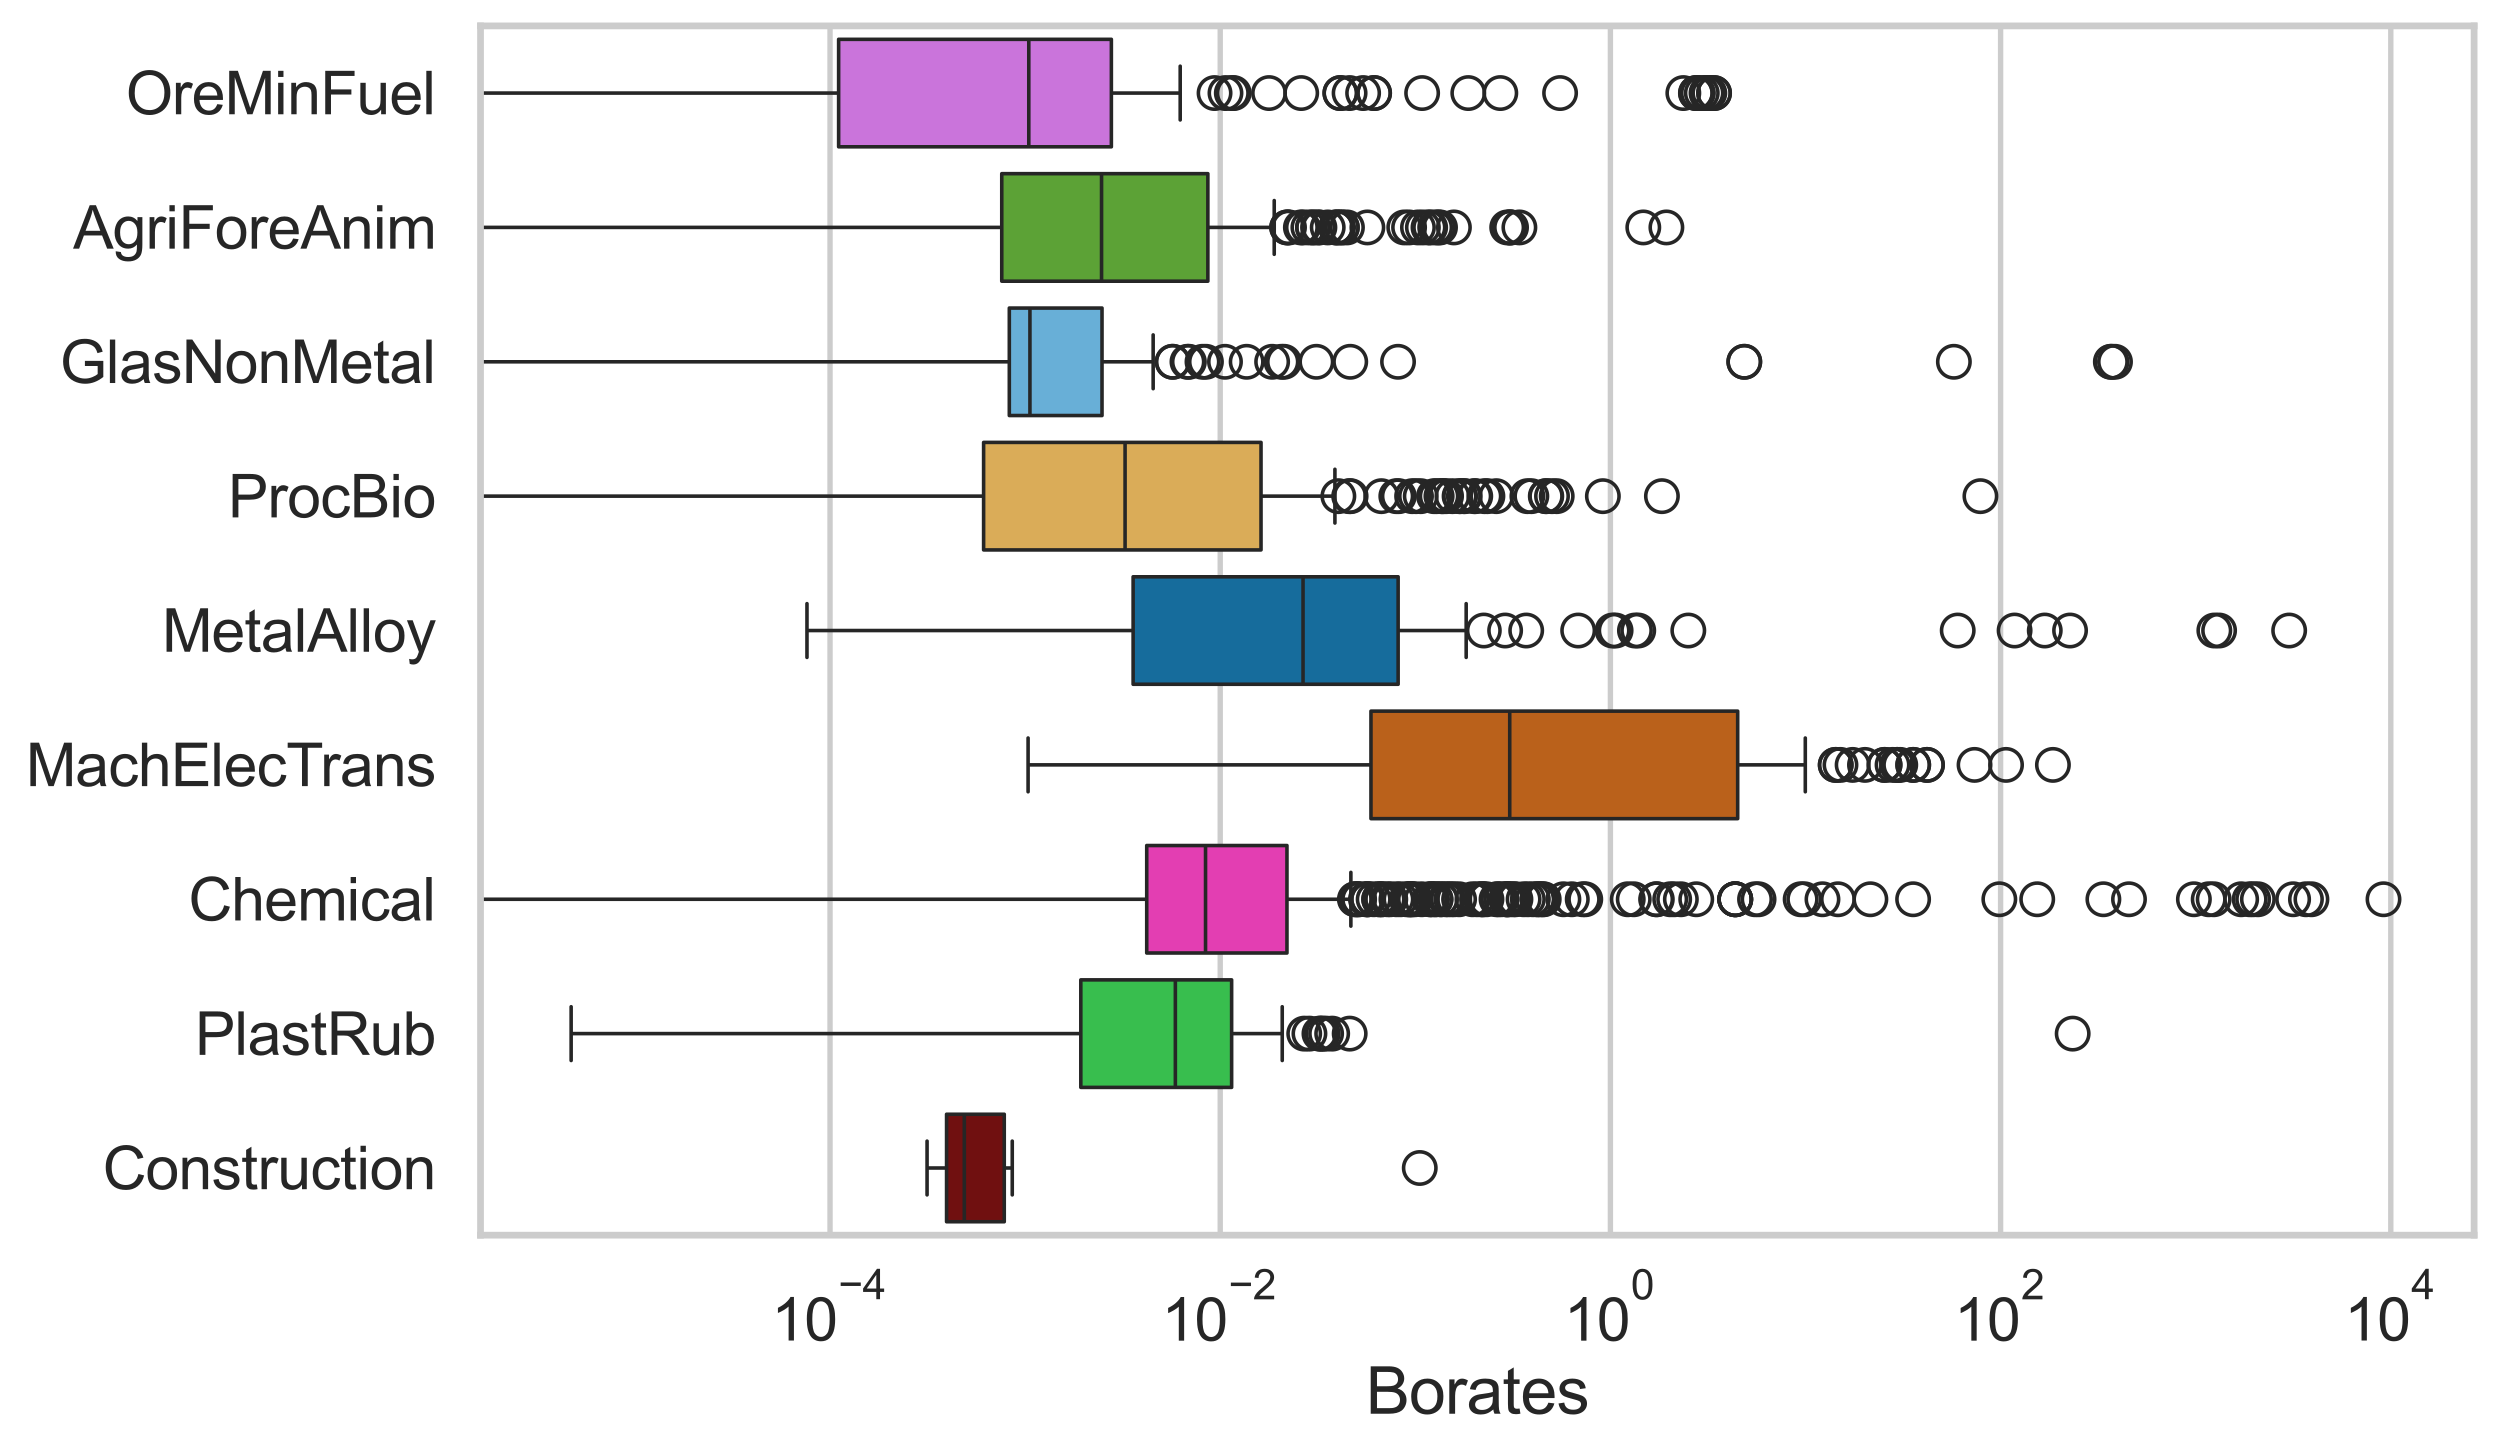 <?xml version="1.0" encoding="utf-8" standalone="no"?>
<!DOCTYPE svg PUBLIC "-//W3C//DTD SVG 1.1//EN"
  "http://www.w3.org/Graphics/SVG/1.1/DTD/svg11.dtd">
<svg xmlns:xlink="http://www.w3.org/1999/xlink" width="695.577pt" height="404.121pt" viewBox="0 0 695.577 404.121" xmlns="http://www.w3.org/2000/svg" version="1.1">
 <defs>
  <style type="text/css">*{stroke-linejoin: round; stroke-linecap: butt}</style>
 </defs>
 <g id="figure_1">
  <g id="patch_1">
   <path d="M 0 404.121 
L 695.577 404.121 
L 695.577 0 
L 0 0 
z
" style="fill: #ffffff"/>
  </g>
  <g id="axes_1">
   <g id="patch_2">
    <path d="M 133.697 343.665 
L 688.377 343.665 
L 688.377 7.2 
L 133.697 7.2 
z
" style="fill: #ffffff"/>
   </g>
   <g id="matplotlib.axis_1">
    <g id="xtick_1">
     <g id="line2d_1">
      <path d="M 230.939 343.665 
L 230.939 7.2 
" clip-path="url(#pc1ed51e946)" style="fill: none; stroke: #cccccc; stroke-width: 1.5; stroke-linecap: round"/>
     </g>
     <g id="text_1">
      <!-- $\mathdefault{10^{-4}}$ -->
      <g style="fill: #262626" transform="translate(214.604 373.015) scale(0.165 -0.165)">
       <defs>
        <path id="ArialMT-31" d="M 2384 0 
L 1822 0 
L 1822 3584 
Q 1619 3391 1289 3197 
Q 959 3003 697 2906 
L 697 3450 
Q 1169 3672 1522 3987 
Q 1875 4303 2022 4600 
L 2384 4600 
L 2384 0 
z
" transform="scale(0.016)"/>
        <path id="ArialMT-30" d="M 266 2259 
Q 266 3072 433 3567 
Q 600 4063 929 4331 
Q 1259 4600 1759 4600 
Q 2128 4600 2406 4451 
Q 2684 4303 2865 4023 
Q 3047 3744 3150 3342 
Q 3253 2941 3253 2259 
Q 3253 1453 3087 958 
Q 2922 463 2592 192 
Q 2263 -78 1759 -78 
Q 1097 -78 719 397 
Q 266 969 266 2259 
z
M 844 2259 
Q 844 1131 1108 757 
Q 1372 384 1759 384 
Q 2147 384 2411 759 
Q 2675 1134 2675 2259 
Q 2675 3391 2411 3762 
Q 2147 4134 1753 4134 
Q 1366 4134 1134 3806 
Q 844 3388 844 2259 
z
" transform="scale(0.016)"/>
        <path id="ArialMT-2212" d="M 3381 1997 
L 356 1997 
L 356 2522 
L 3381 2522 
L 3381 1997 
z
" transform="scale(0.016)"/>
        <path id="ArialMT-34" d="M 2069 0 
L 2069 1097 
L 81 1097 
L 81 1613 
L 2172 4581 
L 2631 4581 
L 2631 1613 
L 3250 1613 
L 3250 1097 
L 2631 1097 
L 2631 0 
L 2069 0 
z
M 2069 1613 
L 2069 3678 
L 634 1613 
L 2069 1613 
z
" transform="scale(0.016)"/>
       </defs>
       <use xlink:href="#ArialMT-31" transform="translate(0 0.202)"/>
       <use xlink:href="#ArialMT-30" transform="translate(55.615 0.202)"/>
       <use xlink:href="#ArialMT-2212" transform="translate(112.973 69.895) scale(0.7)"/>
       <use xlink:href="#ArialMT-34" transform="translate(153.852 69.895) scale(0.7)"/>
      </g>
     </g>
    </g>
    <g id="xtick_2">
     <g id="line2d_2">
      <path d="M 339.503 343.665 
L 339.503 7.2 
" clip-path="url(#pc1ed51e946)" style="fill: none; stroke: #cccccc; stroke-width: 1.5; stroke-linecap: round"/>
     </g>
     <g id="text_2">
      <!-- $\mathdefault{10^{-2}}$ -->
      <g style="fill: #262626" transform="translate(323.168 373.18) scale(0.165 -0.165)">
       <defs>
        <path id="ArialMT-32" d="M 3222 541 
L 3222 0 
L 194 0 
Q 188 203 259 391 
Q 375 700 629 1000 
Q 884 1300 1366 1694 
Q 2113 2306 2375 2664 
Q 2638 3022 2638 3341 
Q 2638 3675 2398 3904 
Q 2159 4134 1775 4134 
Q 1369 4134 1125 3890 
Q 881 3647 878 3216 
L 300 3275 
Q 359 3922 746 4261 
Q 1134 4600 1788 4600 
Q 2447 4600 2831 4234 
Q 3216 3869 3216 3328 
Q 3216 3053 3103 2787 
Q 2991 2522 2730 2228 
Q 2469 1934 1863 1422 
Q 1356 997 1212 845 
Q 1069 694 975 541 
L 3222 541 
z
" transform="scale(0.016)"/>
       </defs>
       <use xlink:href="#ArialMT-31" transform="translate(0 0.994)"/>
       <use xlink:href="#ArialMT-30" transform="translate(55.615 0.994)"/>
       <use xlink:href="#ArialMT-2212" transform="translate(112.973 70.688) scale(0.7)"/>
       <use xlink:href="#ArialMT-32" transform="translate(153.852 70.688) scale(0.7)"/>
      </g>
     </g>
    </g>
    <g id="xtick_3">
     <g id="line2d_3">
      <path d="M 448.066 343.665 
L 448.066 7.2 
" clip-path="url(#pc1ed51e946)" style="fill: none; stroke: #cccccc; stroke-width: 1.5; stroke-linecap: round"/>
     </g>
     <g id="text_3">
      <!-- $\mathdefault{10^{0}}$ -->
      <g style="fill: #262626" transform="translate(435.113 373.18) scale(0.165 -0.165)">
       <use xlink:href="#ArialMT-31" transform="translate(0 0.994)"/>
       <use xlink:href="#ArialMT-30" transform="translate(55.615 0.994)"/>
       <use xlink:href="#ArialMT-30" transform="translate(112.973 70.688) scale(0.7)"/>
      </g>
     </g>
    </g>
    <g id="xtick_4">
     <g id="line2d_4">
      <path d="M 556.629 343.665 
L 556.629 7.2 
" clip-path="url(#pc1ed51e946)" style="fill: none; stroke: #cccccc; stroke-width: 1.5; stroke-linecap: round"/>
     </g>
     <g id="text_4">
      <!-- $\mathdefault{10^{2}}$ -->
      <g style="fill: #262626" transform="translate(543.677 373.18) scale(0.165 -0.165)">
       <use xlink:href="#ArialMT-31" transform="translate(0 0.994)"/>
       <use xlink:href="#ArialMT-30" transform="translate(55.615 0.994)"/>
       <use xlink:href="#ArialMT-32" transform="translate(112.973 70.688) scale(0.7)"/>
      </g>
     </g>
    </g>
    <g id="xtick_5">
     <g id="line2d_5">
      <path d="M 665.192 343.665 
L 665.192 7.2 
" clip-path="url(#pc1ed51e946)" style="fill: none; stroke: #cccccc; stroke-width: 1.5; stroke-linecap: round"/>
     </g>
     <g id="text_5">
      <!-- $\mathdefault{10^{4}}$ -->
      <g style="fill: #262626" transform="translate(652.24 373.015) scale(0.165 -0.165)">
       <use xlink:href="#ArialMT-31" transform="translate(0 0.202)"/>
       <use xlink:href="#ArialMT-30" transform="translate(55.615 0.202)"/>
       <use xlink:href="#ArialMT-34" transform="translate(112.973 69.895) scale(0.7)"/>
      </g>
     </g>
    </g>
    <g id="text_6">
     <!-- Borates -->
     <g style="fill: #262626" transform="translate(380.022 393.344) scale(0.18 -0.18)">
      <defs>
       <path id="ArialMT-42" d="M 469 0 
L 469 4581 
L 2188 4581 
Q 2713 4581 3030 4442 
Q 3347 4303 3526 4014 
Q 3706 3725 3706 3409 
Q 3706 3116 3547 2856 
Q 3388 2597 3066 2438 
Q 3481 2316 3704 2022 
Q 3928 1728 3928 1328 
Q 3928 1006 3792 729 
Q 3656 453 3456 303 
Q 3256 153 2954 76 
Q 2653 0 2216 0 
L 469 0 
z
M 1075 2656 
L 2066 2656 
Q 2469 2656 2644 2709 
Q 2875 2778 2992 2937 
Q 3109 3097 3109 3338 
Q 3109 3566 3000 3739 
Q 2891 3913 2687 3977 
Q 2484 4041 1991 4041 
L 1075 4041 
L 1075 2656 
z
M 1075 541 
L 2216 541 
Q 2509 541 2628 563 
Q 2838 600 2978 687 
Q 3119 775 3209 942 
Q 3300 1109 3300 1328 
Q 3300 1584 3169 1773 
Q 3038 1963 2805 2039 
Q 2572 2116 2134 2116 
L 1075 2116 
L 1075 541 
z
" transform="scale(0.016)"/>
       <path id="ArialMT-6f" d="M 213 1659 
Q 213 2581 725 3025 
Q 1153 3394 1769 3394 
Q 2453 3394 2887 2945 
Q 3322 2497 3322 1706 
Q 3322 1066 3130 698 
Q 2938 331 2570 128 
Q 2203 -75 1769 -75 
Q 1072 -75 642 372 
Q 213 819 213 1659 
z
M 791 1659 
Q 791 1022 1069 705 
Q 1347 388 1769 388 
Q 2188 388 2466 706 
Q 2744 1025 2744 1678 
Q 2744 2294 2464 2611 
Q 2184 2928 1769 2928 
Q 1347 2928 1069 2612 
Q 791 2297 791 1659 
z
" transform="scale(0.016)"/>
       <path id="ArialMT-72" d="M 416 0 
L 416 3319 
L 922 3319 
L 922 2816 
Q 1116 3169 1280 3281 
Q 1444 3394 1641 3394 
Q 1925 3394 2219 3213 
L 2025 2691 
Q 1819 2813 1613 2813 
Q 1428 2813 1281 2702 
Q 1134 2591 1072 2394 
Q 978 2094 978 1738 
L 978 0 
L 416 0 
z
" transform="scale(0.016)"/>
       <path id="ArialMT-61" d="M 2588 409 
Q 2275 144 1986 34 
Q 1697 -75 1366 -75 
Q 819 -75 525 192 
Q 231 459 231 875 
Q 231 1119 342 1320 
Q 453 1522 633 1644 
Q 813 1766 1038 1828 
Q 1203 1872 1538 1913 
Q 2219 1994 2541 2106 
Q 2544 2222 2544 2253 
Q 2544 2597 2384 2738 
Q 2169 2928 1744 2928 
Q 1347 2928 1158 2789 
Q 969 2650 878 2297 
L 328 2372 
Q 403 2725 575 2942 
Q 747 3159 1072 3276 
Q 1397 3394 1825 3394 
Q 2250 3394 2515 3294 
Q 2781 3194 2906 3042 
Q 3031 2891 3081 2659 
Q 3109 2516 3109 2141 
L 3109 1391 
Q 3109 606 3145 398 
Q 3181 191 3288 0 
L 2700 0 
Q 2613 175 2588 409 
z
M 2541 1666 
Q 2234 1541 1622 1453 
Q 1275 1403 1131 1340 
Q 988 1278 909 1158 
Q 831 1038 831 891 
Q 831 666 1001 516 
Q 1172 366 1500 366 
Q 1825 366 2078 508 
Q 2331 650 2450 897 
Q 2541 1088 2541 1459 
L 2541 1666 
z
" transform="scale(0.016)"/>
       <path id="ArialMT-74" d="M 1650 503 
L 1731 6 
Q 1494 -44 1306 -44 
Q 1000 -44 831 53 
Q 663 150 594 308 
Q 525 466 525 972 
L 525 2881 
L 113 2881 
L 113 3319 
L 525 3319 
L 525 4141 
L 1084 4478 
L 1084 3319 
L 1650 3319 
L 1650 2881 
L 1084 2881 
L 1084 941 
Q 1084 700 1114 631 
Q 1144 563 1211 522 
Q 1278 481 1403 481 
Q 1497 481 1650 503 
z
" transform="scale(0.016)"/>
       <path id="ArialMT-65" d="M 2694 1069 
L 3275 997 
Q 3138 488 2766 206 
Q 2394 -75 1816 -75 
Q 1088 -75 661 373 
Q 234 822 234 1631 
Q 234 2469 665 2931 
Q 1097 3394 1784 3394 
Q 2450 3394 2872 2941 
Q 3294 2488 3294 1666 
Q 3294 1616 3291 1516 
L 816 1516 
Q 847 969 1125 678 
Q 1403 388 1819 388 
Q 2128 388 2347 550 
Q 2566 713 2694 1069 
z
M 847 1978 
L 2700 1978 
Q 2663 2397 2488 2606 
Q 2219 2931 1791 2931 
Q 1403 2931 1139 2672 
Q 875 2413 847 1978 
z
" transform="scale(0.016)"/>
       <path id="ArialMT-73" d="M 197 991 
L 753 1078 
Q 800 744 1014 566 
Q 1228 388 1613 388 
Q 2000 388 2187 545 
Q 2375 703 2375 916 
Q 2375 1106 2209 1216 
Q 2094 1291 1634 1406 
Q 1016 1563 777 1677 
Q 538 1791 414 1992 
Q 291 2194 291 2438 
Q 291 2659 392 2848 
Q 494 3038 669 3163 
Q 800 3259 1026 3326 
Q 1253 3394 1513 3394 
Q 1903 3394 2198 3281 
Q 2494 3169 2634 2976 
Q 2775 2784 2828 2463 
L 2278 2388 
Q 2241 2644 2061 2787 
Q 1881 2931 1553 2931 
Q 1166 2931 1000 2803 
Q 834 2675 834 2503 
Q 834 2394 903 2306 
Q 972 2216 1119 2156 
Q 1203 2125 1616 2013 
Q 2213 1853 2448 1751 
Q 2684 1650 2818 1456 
Q 2953 1263 2953 975 
Q 2953 694 2789 445 
Q 2625 197 2315 61 
Q 2006 -75 1616 -75 
Q 969 -75 630 194 
Q 291 463 197 991 
z
" transform="scale(0.016)"/>
      </defs>
      <use xlink:href="#ArialMT-42"/>
      <use xlink:href="#ArialMT-6f" transform="translate(66.699 0)"/>
      <use xlink:href="#ArialMT-72" transform="translate(122.314 0)"/>
      <use xlink:href="#ArialMT-61" transform="translate(155.615 0)"/>
      <use xlink:href="#ArialMT-74" transform="translate(211.23 0)"/>
      <use xlink:href="#ArialMT-65" transform="translate(239.014 0)"/>
      <use xlink:href="#ArialMT-73" transform="translate(294.629 0)"/>
     </g>
    </g>
   </g>
   <g id="matplotlib.axis_2">
    <g id="ytick_1">
     <g id="text_7">
      <!-- OreMinFuel -->
      <g style="fill: #262626" transform="translate(35.013 31.798) scale(0.165 -0.165)">
       <defs>
        <path id="ArialMT-4f" d="M 309 2231 
Q 309 3372 921 4017 
Q 1534 4663 2503 4663 
Q 3138 4663 3647 4359 
Q 4156 4056 4423 3514 
Q 4691 2972 4691 2284 
Q 4691 1588 4409 1038 
Q 4128 488 3612 205 
Q 3097 -78 2500 -78 
Q 1853 -78 1343 234 
Q 834 547 571 1087 
Q 309 1628 309 2231 
z
M 934 2222 
Q 934 1394 1379 917 
Q 1825 441 2497 441 
Q 3181 441 3623 922 
Q 4066 1403 4066 2288 
Q 4066 2847 3877 3264 
Q 3688 3681 3323 3911 
Q 2959 4141 2506 4141 
Q 1863 4141 1398 3698 
Q 934 3256 934 2222 
z
" transform="scale(0.016)"/>
        <path id="ArialMT-4d" d="M 475 0 
L 475 4581 
L 1388 4581 
L 2472 1338 
Q 2622 884 2691 659 
Q 2769 909 2934 1394 
L 4031 4581 
L 4847 4581 
L 4847 0 
L 4263 0 
L 4263 3834 
L 2931 0 
L 2384 0 
L 1059 3900 
L 1059 0 
L 475 0 
z
" transform="scale(0.016)"/>
        <path id="ArialMT-69" d="M 425 3934 
L 425 4581 
L 988 4581 
L 988 3934 
L 425 3934 
z
M 425 0 
L 425 3319 
L 988 3319 
L 988 0 
L 425 0 
z
" transform="scale(0.016)"/>
        <path id="ArialMT-6e" d="M 422 0 
L 422 3319 
L 928 3319 
L 928 2847 
Q 1294 3394 1984 3394 
Q 2284 3394 2536 3286 
Q 2788 3178 2913 3003 
Q 3038 2828 3088 2588 
Q 3119 2431 3119 2041 
L 3119 0 
L 2556 0 
L 2556 2019 
Q 2556 2363 2490 2533 
Q 2425 2703 2258 2804 
Q 2091 2906 1866 2906 
Q 1506 2906 1245 2678 
Q 984 2450 984 1813 
L 984 0 
L 422 0 
z
" transform="scale(0.016)"/>
        <path id="ArialMT-46" d="M 525 0 
L 525 4581 
L 3616 4581 
L 3616 4041 
L 1131 4041 
L 1131 2622 
L 3281 2622 
L 3281 2081 
L 1131 2081 
L 1131 0 
L 525 0 
z
" transform="scale(0.016)"/>
        <path id="ArialMT-75" d="M 2597 0 
L 2597 488 
Q 2209 -75 1544 -75 
Q 1250 -75 995 37 
Q 741 150 617 320 
Q 494 491 444 738 
Q 409 903 409 1263 
L 409 3319 
L 972 3319 
L 972 1478 
Q 972 1038 1006 884 
Q 1059 663 1231 536 
Q 1403 409 1656 409 
Q 1909 409 2131 539 
Q 2353 669 2445 892 
Q 2538 1116 2538 1541 
L 2538 3319 
L 3100 3319 
L 3100 0 
L 2597 0 
z
" transform="scale(0.016)"/>
        <path id="ArialMT-6c" d="M 409 0 
L 409 4581 
L 972 4581 
L 972 0 
L 409 0 
z
" transform="scale(0.016)"/>
       </defs>
       <use xlink:href="#ArialMT-4f"/>
       <use xlink:href="#ArialMT-72" transform="translate(77.783 0)"/>
       <use xlink:href="#ArialMT-65" transform="translate(111.084 0)"/>
       <use xlink:href="#ArialMT-4d" transform="translate(166.699 0)"/>
       <use xlink:href="#ArialMT-69" transform="translate(250 0)"/>
       <use xlink:href="#ArialMT-6e" transform="translate(272.217 0)"/>
       <use xlink:href="#ArialMT-46" transform="translate(327.832 0)"/>
       <use xlink:href="#ArialMT-75" transform="translate(388.916 0)"/>
       <use xlink:href="#ArialMT-65" transform="translate(444.531 0)"/>
       <use xlink:href="#ArialMT-6c" transform="translate(500.146 0)"/>
      </g>
     </g>
    </g>
    <g id="ytick_2">
     <g id="text_8">
      <!-- AgriForeAnim -->
      <g style="fill: #262626" transform="translate(20.341 69.183) scale(0.165 -0.165)">
       <defs>
        <path id="ArialMT-41" d="M -9 0 
L 1750 4581 
L 2403 4581 
L 4278 0 
L 3588 0 
L 3053 1388 
L 1138 1388 
L 634 0 
L -9 0 
z
M 1313 1881 
L 2866 1881 
L 2388 3150 
Q 2169 3728 2063 4100 
Q 1975 3659 1816 3225 
L 1313 1881 
z
" transform="scale(0.016)"/>
        <path id="ArialMT-67" d="M 319 -275 
L 866 -356 
Q 900 -609 1056 -725 
Q 1266 -881 1628 -881 
Q 2019 -881 2231 -725 
Q 2444 -569 2519 -288 
Q 2563 -116 2559 434 
Q 2191 0 1641 0 
Q 956 0 581 494 
Q 206 988 206 1678 
Q 206 2153 378 2554 
Q 550 2956 876 3175 
Q 1203 3394 1644 3394 
Q 2231 3394 2613 2919 
L 2613 3319 
L 3131 3319 
L 3131 450 
Q 3131 -325 2973 -648 
Q 2816 -972 2473 -1159 
Q 2131 -1347 1631 -1347 
Q 1038 -1347 672 -1080 
Q 306 -813 319 -275 
z
M 784 1719 
Q 784 1066 1043 766 
Q 1303 466 1694 466 
Q 2081 466 2343 764 
Q 2606 1063 2606 1700 
Q 2606 2309 2336 2618 
Q 2066 2928 1684 2928 
Q 1309 2928 1046 2623 
Q 784 2319 784 1719 
z
" transform="scale(0.016)"/>
        <path id="ArialMT-6d" d="M 422 0 
L 422 3319 
L 925 3319 
L 925 2853 
Q 1081 3097 1340 3245 
Q 1600 3394 1931 3394 
Q 2300 3394 2536 3241 
Q 2772 3088 2869 2813 
Q 3263 3394 3894 3394 
Q 4388 3394 4653 3120 
Q 4919 2847 4919 2278 
L 4919 0 
L 4359 0 
L 4359 2091 
Q 4359 2428 4304 2576 
Q 4250 2725 4106 2815 
Q 3963 2906 3769 2906 
Q 3419 2906 3187 2673 
Q 2956 2441 2956 1928 
L 2956 0 
L 2394 0 
L 2394 2156 
Q 2394 2531 2256 2718 
Q 2119 2906 1806 2906 
Q 1569 2906 1367 2781 
Q 1166 2656 1075 2415 
Q 984 2175 984 1722 
L 984 0 
L 422 0 
z
" transform="scale(0.016)"/>
       </defs>
       <use xlink:href="#ArialMT-41"/>
       <use xlink:href="#ArialMT-67" transform="translate(66.699 0)"/>
       <use xlink:href="#ArialMT-72" transform="translate(122.314 0)"/>
       <use xlink:href="#ArialMT-69" transform="translate(155.615 0)"/>
       <use xlink:href="#ArialMT-46" transform="translate(177.832 0)"/>
       <use xlink:href="#ArialMT-6f" transform="translate(238.916 0)"/>
       <use xlink:href="#ArialMT-72" transform="translate(294.531 0)"/>
       <use xlink:href="#ArialMT-65" transform="translate(327.832 0)"/>
       <use xlink:href="#ArialMT-41" transform="translate(383.447 0)"/>
       <use xlink:href="#ArialMT-6e" transform="translate(450.146 0)"/>
       <use xlink:href="#ArialMT-69" transform="translate(505.762 0)"/>
       <use xlink:href="#ArialMT-6d" transform="translate(527.979 0)"/>
      </g>
     </g>
    </g>
    <g id="ytick_3">
     <g id="text_9">
      <!-- GlasNonMetal -->
      <g style="fill: #262626" transform="translate(16.659 106.568) scale(0.165 -0.165)">
       <defs>
        <path id="ArialMT-47" d="M 2638 1797 
L 2638 2334 
L 4578 2338 
L 4578 638 
Q 4131 281 3656 101 
Q 3181 -78 2681 -78 
Q 2006 -78 1454 211 
Q 903 500 622 1047 
Q 341 1594 341 2269 
Q 341 2938 620 3517 
Q 900 4097 1425 4378 
Q 1950 4659 2634 4659 
Q 3131 4659 3532 4498 
Q 3934 4338 4162 4050 
Q 4391 3763 4509 3300 
L 3963 3150 
Q 3859 3500 3706 3700 
Q 3553 3900 3268 4020 
Q 2984 4141 2638 4141 
Q 2222 4141 1919 4014 
Q 1616 3888 1430 3681 
Q 1244 3475 1141 3228 
Q 966 2803 966 2306 
Q 966 1694 1177 1281 
Q 1388 869 1791 669 
Q 2194 469 2647 469 
Q 3041 469 3416 620 
Q 3791 772 3984 944 
L 3984 1797 
L 2638 1797 
z
" transform="scale(0.016)"/>
        <path id="ArialMT-4e" d="M 488 0 
L 488 4581 
L 1109 4581 
L 3516 984 
L 3516 4581 
L 4097 4581 
L 4097 0 
L 3475 0 
L 1069 3600 
L 1069 0 
L 488 0 
z
" transform="scale(0.016)"/>
       </defs>
       <use xlink:href="#ArialMT-47"/>
       <use xlink:href="#ArialMT-6c" transform="translate(77.783 0)"/>
       <use xlink:href="#ArialMT-61" transform="translate(100 0)"/>
       <use xlink:href="#ArialMT-73" transform="translate(155.615 0)"/>
       <use xlink:href="#ArialMT-4e" transform="translate(205.615 0)"/>
       <use xlink:href="#ArialMT-6f" transform="translate(277.832 0)"/>
       <use xlink:href="#ArialMT-6e" transform="translate(333.447 0)"/>
       <use xlink:href="#ArialMT-4d" transform="translate(389.062 0)"/>
       <use xlink:href="#ArialMT-65" transform="translate(472.363 0)"/>
       <use xlink:href="#ArialMT-74" transform="translate(527.979 0)"/>
       <use xlink:href="#ArialMT-61" transform="translate(555.762 0)"/>
       <use xlink:href="#ArialMT-6c" transform="translate(611.377 0)"/>
      </g>
     </g>
    </g>
    <g id="ytick_4">
     <g id="text_10">
      <!-- ProcBio -->
      <g style="fill: #262626" transform="translate(63.424 143.953) scale(0.165 -0.165)">
       <defs>
        <path id="ArialMT-50" d="M 494 0 
L 494 4581 
L 2222 4581 
Q 2678 4581 2919 4538 
Q 3256 4481 3484 4323 
Q 3713 4166 3852 3881 
Q 3991 3597 3991 3256 
Q 3991 2672 3619 2267 
Q 3247 1863 2275 1863 
L 1100 1863 
L 1100 0 
L 494 0 
z
M 1100 2403 
L 2284 2403 
Q 2872 2403 3119 2622 
Q 3366 2841 3366 3238 
Q 3366 3525 3220 3729 
Q 3075 3934 2838 4000 
Q 2684 4041 2272 4041 
L 1100 4041 
L 1100 2403 
z
" transform="scale(0.016)"/>
        <path id="ArialMT-63" d="M 2588 1216 
L 3141 1144 
Q 3050 572 2676 248 
Q 2303 -75 1759 -75 
Q 1078 -75 664 370 
Q 250 816 250 1647 
Q 250 2184 428 2587 
Q 606 2991 970 3192 
Q 1334 3394 1763 3394 
Q 2303 3394 2647 3120 
Q 2991 2847 3088 2344 
L 2541 2259 
Q 2463 2594 2264 2762 
Q 2066 2931 1784 2931 
Q 1359 2931 1093 2626 
Q 828 2322 828 1663 
Q 828 994 1084 691 
Q 1341 388 1753 388 
Q 2084 388 2306 591 
Q 2528 794 2588 1216 
z
" transform="scale(0.016)"/>
       </defs>
       <use xlink:href="#ArialMT-50"/>
       <use xlink:href="#ArialMT-72" transform="translate(66.699 0)"/>
       <use xlink:href="#ArialMT-6f" transform="translate(100 0)"/>
       <use xlink:href="#ArialMT-63" transform="translate(155.615 0)"/>
       <use xlink:href="#ArialMT-42" transform="translate(205.615 0)"/>
       <use xlink:href="#ArialMT-69" transform="translate(272.314 0)"/>
       <use xlink:href="#ArialMT-6f" transform="translate(294.531 0)"/>
      </g>
     </g>
    </g>
    <g id="ytick_5">
     <g id="text_11">
      <!-- MetalAlloy -->
      <g style="fill: #262626" transform="translate(45.088 181.337) scale(0.165 -0.165)">
       <defs>
        <path id="ArialMT-79" d="M 397 -1278 
L 334 -750 
Q 519 -800 656 -800 
Q 844 -800 956 -737 
Q 1069 -675 1141 -563 
Q 1194 -478 1313 -144 
Q 1328 -97 1363 -6 
L 103 3319 
L 709 3319 
L 1400 1397 
Q 1534 1031 1641 628 
Q 1738 1016 1872 1384 
L 2581 3319 
L 3144 3319 
L 1881 -56 
Q 1678 -603 1566 -809 
Q 1416 -1088 1222 -1217 
Q 1028 -1347 759 -1347 
Q 597 -1347 397 -1278 
z
" transform="scale(0.016)"/>
       </defs>
       <use xlink:href="#ArialMT-4d"/>
       <use xlink:href="#ArialMT-65" transform="translate(83.301 0)"/>
       <use xlink:href="#ArialMT-74" transform="translate(138.916 0)"/>
       <use xlink:href="#ArialMT-61" transform="translate(166.699 0)"/>
       <use xlink:href="#ArialMT-6c" transform="translate(222.314 0)"/>
       <use xlink:href="#ArialMT-41" transform="translate(244.531 0)"/>
       <use xlink:href="#ArialMT-6c" transform="translate(311.23 0)"/>
       <use xlink:href="#ArialMT-6c" transform="translate(333.447 0)"/>
       <use xlink:href="#ArialMT-6f" transform="translate(355.664 0)"/>
       <use xlink:href="#ArialMT-79" transform="translate(411.279 0)"/>
      </g>
     </g>
    </g>
    <g id="ytick_6">
     <g id="text_12">
      <!-- MachElecTrans -->
      <g style="fill: #262626" transform="translate(7.2 218.722) scale(0.165 -0.165)">
       <defs>
        <path id="ArialMT-68" d="M 422 0 
L 422 4581 
L 984 4581 
L 984 2938 
Q 1378 3394 1978 3394 
Q 2347 3394 2619 3248 
Q 2891 3103 3008 2847 
Q 3125 2591 3125 2103 
L 3125 0 
L 2563 0 
L 2563 2103 
Q 2563 2525 2380 2717 
Q 2197 2909 1863 2909 
Q 1613 2909 1392 2779 
Q 1172 2650 1078 2428 
Q 984 2206 984 1816 
L 984 0 
L 422 0 
z
" transform="scale(0.016)"/>
        <path id="ArialMT-45" d="M 506 0 
L 506 4581 
L 3819 4581 
L 3819 4041 
L 1113 4041 
L 1113 2638 
L 3647 2638 
L 3647 2100 
L 1113 2100 
L 1113 541 
L 3925 541 
L 3925 0 
L 506 0 
z
" transform="scale(0.016)"/>
        <path id="ArialMT-54" d="M 1659 0 
L 1659 4041 
L 150 4041 
L 150 4581 
L 3781 4581 
L 3781 4041 
L 2266 4041 
L 2266 0 
L 1659 0 
z
" transform="scale(0.016)"/>
       </defs>
       <use xlink:href="#ArialMT-4d"/>
       <use xlink:href="#ArialMT-61" transform="translate(83.301 0)"/>
       <use xlink:href="#ArialMT-63" transform="translate(138.916 0)"/>
       <use xlink:href="#ArialMT-68" transform="translate(188.916 0)"/>
       <use xlink:href="#ArialMT-45" transform="translate(244.531 0)"/>
       <use xlink:href="#ArialMT-6c" transform="translate(311.23 0)"/>
       <use xlink:href="#ArialMT-65" transform="translate(333.447 0)"/>
       <use xlink:href="#ArialMT-63" transform="translate(389.062 0)"/>
       <use xlink:href="#ArialMT-54" transform="translate(439.062 0)"/>
       <use xlink:href="#ArialMT-72" transform="translate(496.396 0)"/>
       <use xlink:href="#ArialMT-61" transform="translate(529.697 0)"/>
       <use xlink:href="#ArialMT-6e" transform="translate(585.312 0)"/>
       <use xlink:href="#ArialMT-73" transform="translate(640.928 0)"/>
      </g>
     </g>
    </g>
    <g id="ytick_7">
     <g id="text_13">
      <!-- Chemical -->
      <g style="fill: #262626" transform="translate(52.428 256.107) scale(0.165 -0.165)">
       <defs>
        <path id="ArialMT-43" d="M 3763 1606 
L 4369 1453 
Q 4178 706 3683 314 
Q 3188 -78 2472 -78 
Q 1731 -78 1267 223 
Q 803 525 561 1097 
Q 319 1669 319 2325 
Q 319 3041 592 3573 
Q 866 4106 1370 4382 
Q 1875 4659 2481 4659 
Q 3169 4659 3637 4309 
Q 4106 3959 4291 3325 
L 3694 3184 
Q 3534 3684 3231 3912 
Q 2928 4141 2469 4141 
Q 1941 4141 1586 3887 
Q 1231 3634 1087 3207 
Q 944 2781 944 2328 
Q 944 1744 1114 1308 
Q 1284 872 1643 656 
Q 2003 441 2422 441 
Q 2931 441 3284 734 
Q 3638 1028 3763 1606 
z
" transform="scale(0.016)"/>
       </defs>
       <use xlink:href="#ArialMT-43"/>
       <use xlink:href="#ArialMT-68" transform="translate(72.217 0)"/>
       <use xlink:href="#ArialMT-65" transform="translate(127.832 0)"/>
       <use xlink:href="#ArialMT-6d" transform="translate(183.447 0)"/>
       <use xlink:href="#ArialMT-69" transform="translate(266.748 0)"/>
       <use xlink:href="#ArialMT-63" transform="translate(288.965 0)"/>
       <use xlink:href="#ArialMT-61" transform="translate(338.965 0)"/>
       <use xlink:href="#ArialMT-6c" transform="translate(394.58 0)"/>
      </g>
     </g>
    </g>
    <g id="ytick_8">
     <g id="text_14">
      <!-- PlastRub -->
      <g style="fill: #262626" transform="translate(54.248 293.492) scale(0.165 -0.165)">
       <defs>
        <path id="ArialMT-52" d="M 503 0 
L 503 4581 
L 2534 4581 
Q 3147 4581 3465 4457 
Q 3784 4334 3975 4021 
Q 4166 3709 4166 3331 
Q 4166 2844 3850 2509 
Q 3534 2175 2875 2084 
Q 3116 1969 3241 1856 
Q 3506 1613 3744 1247 
L 4541 0 
L 3778 0 
L 3172 953 
Q 2906 1366 2734 1584 
Q 2563 1803 2427 1890 
Q 2291 1978 2150 2013 
Q 2047 2034 1813 2034 
L 1109 2034 
L 1109 0 
L 503 0 
z
M 1109 2559 
L 2413 2559 
Q 2828 2559 3062 2645 
Q 3297 2731 3419 2920 
Q 3541 3109 3541 3331 
Q 3541 3656 3305 3865 
Q 3069 4075 2559 4075 
L 1109 4075 
L 1109 2559 
z
" transform="scale(0.016)"/>
        <path id="ArialMT-62" d="M 941 0 
L 419 0 
L 419 4581 
L 981 4581 
L 981 2947 
Q 1338 3394 1891 3394 
Q 2197 3394 2470 3270 
Q 2744 3147 2920 2923 
Q 3097 2700 3197 2384 
Q 3297 2069 3297 1709 
Q 3297 856 2875 390 
Q 2453 -75 1863 -75 
Q 1275 -75 941 416 
L 941 0 
z
M 934 1684 
Q 934 1088 1097 822 
Q 1363 388 1816 388 
Q 2184 388 2453 708 
Q 2722 1028 2722 1663 
Q 2722 2313 2464 2622 
Q 2206 2931 1841 2931 
Q 1472 2931 1203 2611 
Q 934 2291 934 1684 
z
" transform="scale(0.016)"/>
       </defs>
       <use xlink:href="#ArialMT-50"/>
       <use xlink:href="#ArialMT-6c" transform="translate(66.699 0)"/>
       <use xlink:href="#ArialMT-61" transform="translate(88.916 0)"/>
       <use xlink:href="#ArialMT-73" transform="translate(144.531 0)"/>
       <use xlink:href="#ArialMT-74" transform="translate(194.531 0)"/>
       <use xlink:href="#ArialMT-52" transform="translate(222.314 0)"/>
       <use xlink:href="#ArialMT-75" transform="translate(294.531 0)"/>
       <use xlink:href="#ArialMT-62" transform="translate(350.146 0)"/>
      </g>
     </g>
    </g>
    <g id="ytick_9">
     <g id="text_15">
      <!-- Construction -->
      <g style="fill: #262626" transform="translate(28.575 330.877) scale(0.165 -0.165)">
       <use xlink:href="#ArialMT-43"/>
       <use xlink:href="#ArialMT-6f" transform="translate(72.217 0)"/>
       <use xlink:href="#ArialMT-6e" transform="translate(127.832 0)"/>
       <use xlink:href="#ArialMT-73" transform="translate(183.447 0)"/>
       <use xlink:href="#ArialMT-74" transform="translate(233.447 0)"/>
       <use xlink:href="#ArialMT-72" transform="translate(261.23 0)"/>
       <use xlink:href="#ArialMT-75" transform="translate(294.531 0)"/>
       <use xlink:href="#ArialMT-63" transform="translate(350.146 0)"/>
       <use xlink:href="#ArialMT-74" transform="translate(400.146 0)"/>
       <use xlink:href="#ArialMT-69" transform="translate(427.93 0)"/>
       <use xlink:href="#ArialMT-6f" transform="translate(450.146 0)"/>
       <use xlink:href="#ArialMT-6e" transform="translate(505.762 0)"/>
      </g>
     </g>
    </g>
   </g>
   <g id="patch_3">
    <path d="M 233.334 10.938 
L 233.334 40.846 
L 309.216 40.846 
L 309.216 10.938 
L 233.334 10.938 
z
" clip-path="url(#pc1ed51e946)" style="fill: #ca74db; stroke: #262626; stroke-linejoin: miter"/>
   </g>
   <g id="line2d_6">
    <path d="M 233.334 25.892 
L -1 25.892 
" clip-path="url(#pc1ed51e946)" style="fill: none; stroke: #262626"/>
   </g>
   <g id="line2d_7">
    <path d="M 309.216 25.892 
L 328.368 25.892 
" clip-path="url(#pc1ed51e946)" style="fill: none; stroke: #262626"/>
   </g>
   <g id="line2d_8">
    <path clip-path="url(#pc1ed51e946)" style="fill: none; stroke: #262626; stroke-linecap: round"/>
   </g>
   <g id="line2d_9">
    <path d="M 328.368 18.415 
L 328.368 33.369 
" clip-path="url(#pc1ed51e946)" style="fill: none; stroke: #262626; stroke-linecap: round"/>
   </g>
   <g id="line2d_10">
    <defs>
     <path id="mba9621403c" d="M 0 4.5 
C 1.193 4.5 2.338 4.026 3.182 3.182 
C 4.026 2.338 4.5 1.193 4.5 0 
C 4.5 -1.193 4.026 -2.338 3.182 -3.182 
C 2.338 -4.026 1.193 -4.5 0 -4.5 
C -1.193 -4.5 -2.338 -4.026 -3.182 -3.182 
C -4.026 -2.338 -4.5 -1.193 -4.5 0 
C -4.5 1.193 -4.026 2.338 -3.182 3.182 
C -2.338 4.026 -1.193 4.5 0 4.5 
z
" style="stroke: #262626"/>
    </defs>
    <g clip-path="url(#pc1ed51e946)">
     <use xlink:href="#mba9621403c" x="475.013" y="25.892" style="fill-opacity: 0; stroke: #262626"/>
     <use xlink:href="#mba9621403c" x="382.319" y="25.892" style="fill-opacity: 0; stroke: #262626"/>
     <use xlink:href="#mba9621403c" x="471.907" y="25.892" style="fill-opacity: 0; stroke: #262626"/>
     <use xlink:href="#mba9621403c" x="395.679" y="25.892" style="fill-opacity: 0; stroke: #262626"/>
     <use xlink:href="#mba9621403c" x="337.926" y="25.892" style="fill-opacity: 0; stroke: #262626"/>
     <use xlink:href="#mba9621403c" x="353.091" y="25.892" style="fill-opacity: 0; stroke: #262626"/>
     <use xlink:href="#mba9621403c" x="379.262" y="25.892" style="fill-opacity: 0; stroke: #262626"/>
     <use xlink:href="#mba9621403c" x="375.498" y="25.892" style="fill-opacity: 0; stroke: #262626"/>
     <use xlink:href="#mba9621403c" x="476.904" y="25.892" style="fill-opacity: 0; stroke: #262626"/>
     <use xlink:href="#mba9621403c" x="382.319" y="25.892" style="fill-opacity: 0; stroke: #262626"/>
     <use xlink:href="#mba9621403c" x="362.034" y="25.892" style="fill-opacity: 0; stroke: #262626"/>
     <use xlink:href="#mba9621403c" x="342.727" y="25.892" style="fill-opacity: 0; stroke: #262626"/>
     <use xlink:href="#mba9621403c" x="475.594" y="25.892" style="fill-opacity: 0; stroke: #262626"/>
     <use xlink:href="#mba9621403c" x="372.945" y="25.892" style="fill-opacity: 0; stroke: #262626"/>
     <use xlink:href="#mba9621403c" x="474.803" y="25.892" style="fill-opacity: 0; stroke: #262626"/>
     <use xlink:href="#mba9621403c" x="417.434" y="25.892" style="fill-opacity: 0; stroke: #262626"/>
     <use xlink:href="#mba9621403c" x="471.856" y="25.892" style="fill-opacity: 0; stroke: #262626"/>
     <use xlink:href="#mba9621403c" x="343.255" y="25.892" style="fill-opacity: 0; stroke: #262626"/>
     <use xlink:href="#mba9621403c" x="475.008" y="25.892" style="fill-opacity: 0; stroke: #262626"/>
     <use xlink:href="#mba9621403c" x="476.905" y="25.892" style="fill-opacity: 0; stroke: #262626"/>
     <use xlink:href="#mba9621403c" x="408.525" y="25.892" style="fill-opacity: 0; stroke: #262626"/>
     <use xlink:href="#mba9621403c" x="372.916" y="25.892" style="fill-opacity: 0; stroke: #262626"/>
     <use xlink:href="#mba9621403c" x="434.065" y="25.892" style="fill-opacity: 0; stroke: #262626"/>
     <use xlink:href="#mba9621403c" x="340.964" y="25.892" style="fill-opacity: 0; stroke: #262626"/>
     <use xlink:href="#mba9621403c" x="472.414" y="25.892" style="fill-opacity: 0; stroke: #262626"/>
     <use xlink:href="#mba9621403c" x="475.009" y="25.892" style="fill-opacity: 0; stroke: #262626"/>
     <use xlink:href="#mba9621403c" x="473.486" y="25.892" style="fill-opacity: 0; stroke: #262626"/>
     <use xlink:href="#mba9621403c" x="468.356" y="25.892" style="fill-opacity: 0; stroke: #262626"/>
    </g>
   </g>
   <g id="patch_4">
    <path d="M 278.72 48.323 
L 278.72 78.231 
L 336.064 78.231 
L 336.064 48.323 
L 278.72 48.323 
z
" clip-path="url(#pc1ed51e946)" style="fill: #5ca236; stroke: #262626; stroke-linejoin: miter"/>
   </g>
   <g id="line2d_11">
    <path d="M 278.72 63.277 
L -1 63.277 
" clip-path="url(#pc1ed51e946)" style="fill: none; stroke: #262626"/>
   </g>
   <g id="line2d_12">
    <path d="M 336.064 63.277 
L 354.529 63.277 
" clip-path="url(#pc1ed51e946)" style="fill: none; stroke: #262626"/>
   </g>
   <g id="line2d_13">
    <path clip-path="url(#pc1ed51e946)" style="fill: none; stroke: #262626; stroke-linecap: round"/>
   </g>
   <g id="line2d_14">
    <path d="M 354.529 55.8 
L 354.529 70.754 
" clip-path="url(#pc1ed51e946)" style="fill: none; stroke: #262626; stroke-linecap: round"/>
   </g>
   <g id="line2d_15">
    <g clip-path="url(#pc1ed51e946)">
     <use xlink:href="#mba9621403c" x="362.506" y="63.277" style="fill-opacity: 0; stroke: #262626"/>
     <use xlink:href="#mba9621403c" x="420.162" y="63.277" style="fill-opacity: 0; stroke: #262626"/>
     <use xlink:href="#mba9621403c" x="373.345" y="63.277" style="fill-opacity: 0; stroke: #262626"/>
     <use xlink:href="#mba9621403c" x="395.888" y="63.277" style="fill-opacity: 0; stroke: #262626"/>
     <use xlink:href="#mba9621403c" x="365.293" y="63.277" style="fill-opacity: 0; stroke: #262626"/>
     <use xlink:href="#mba9621403c" x="420.417" y="63.277" style="fill-opacity: 0; stroke: #262626"/>
     <use xlink:href="#mba9621403c" x="361.944" y="63.277" style="fill-opacity: 0; stroke: #262626"/>
     <use xlink:href="#mba9621403c" x="457.215" y="63.277" style="fill-opacity: 0; stroke: #262626"/>
     <use xlink:href="#mba9621403c" x="358.643" y="63.277" style="fill-opacity: 0; stroke: #262626"/>
     <use xlink:href="#mba9621403c" x="358.14" y="63.277" style="fill-opacity: 0; stroke: #262626"/>
     <use xlink:href="#mba9621403c" x="364.031" y="63.277" style="fill-opacity: 0; stroke: #262626"/>
     <use xlink:href="#mba9621403c" x="419.351" y="63.277" style="fill-opacity: 0; stroke: #262626"/>
     <use xlink:href="#mba9621403c" x="404.523" y="63.277" style="fill-opacity: 0; stroke: #262626"/>
     <use xlink:href="#mba9621403c" x="394.518" y="63.277" style="fill-opacity: 0; stroke: #262626"/>
     <use xlink:href="#mba9621403c" x="422.742" y="63.277" style="fill-opacity: 0; stroke: #262626"/>
     <use xlink:href="#mba9621403c" x="369.413" y="63.277" style="fill-opacity: 0; stroke: #262626"/>
     <use xlink:href="#mba9621403c" x="397.919" y="63.277" style="fill-opacity: 0; stroke: #262626"/>
     <use xlink:href="#mba9621403c" x="358.107" y="63.277" style="fill-opacity: 0; stroke: #262626"/>
     <use xlink:href="#mba9621403c" x="400.655" y="63.277" style="fill-opacity: 0; stroke: #262626"/>
     <use xlink:href="#mba9621403c" x="399.311" y="63.277" style="fill-opacity: 0; stroke: #262626"/>
     <use xlink:href="#mba9621403c" x="366.721" y="63.277" style="fill-opacity: 0; stroke: #262626"/>
     <use xlink:href="#mba9621403c" x="371.71" y="63.277" style="fill-opacity: 0; stroke: #262626"/>
     <use xlink:href="#mba9621403c" x="463.642" y="63.277" style="fill-opacity: 0; stroke: #262626"/>
     <use xlink:href="#mba9621403c" x="420.074" y="63.277" style="fill-opacity: 0; stroke: #262626"/>
     <use xlink:href="#mba9621403c" x="400.144" y="63.277" style="fill-opacity: 0; stroke: #262626"/>
     <use xlink:href="#mba9621403c" x="371.756" y="63.277" style="fill-opacity: 0; stroke: #262626"/>
     <use xlink:href="#mba9621403c" x="373.345" y="63.277" style="fill-opacity: 0; stroke: #262626"/>
     <use xlink:href="#mba9621403c" x="367.099" y="63.277" style="fill-opacity: 0; stroke: #262626"/>
     <use xlink:href="#mba9621403c" x="390.711" y="63.277" style="fill-opacity: 0; stroke: #262626"/>
     <use xlink:href="#mba9621403c" x="374.763" y="63.277" style="fill-opacity: 0; stroke: #262626"/>
     <use xlink:href="#mba9621403c" x="397.451" y="63.277" style="fill-opacity: 0; stroke: #262626"/>
     <use xlink:href="#mba9621403c" x="365.345" y="63.277" style="fill-opacity: 0; stroke: #262626"/>
     <use xlink:href="#mba9621403c" x="392.049" y="63.277" style="fill-opacity: 0; stroke: #262626"/>
     <use xlink:href="#mba9621403c" x="380.447" y="63.277" style="fill-opacity: 0; stroke: #262626"/>
     <use xlink:href="#mba9621403c" x="372.295" y="63.277" style="fill-opacity: 0; stroke: #262626"/>
    </g>
   </g>
   <g id="patch_5">
    <path d="M 280.822 85.708 
L 280.822 115.616 
L 306.615 115.616 
L 306.615 85.708 
L 280.822 85.708 
z
" clip-path="url(#pc1ed51e946)" style="fill: #68afd7; stroke: #262626; stroke-linejoin: miter"/>
   </g>
   <g id="line2d_16">
    <path d="M 280.822 100.662 
L -1 100.662 
" clip-path="url(#pc1ed51e946)" style="fill: none; stroke: #262626"/>
   </g>
   <g id="line2d_17">
    <path d="M 306.615 100.662 
L 320.845 100.662 
" clip-path="url(#pc1ed51e946)" style="fill: none; stroke: #262626"/>
   </g>
   <g id="line2d_18">
    <path clip-path="url(#pc1ed51e946)" style="fill: none; stroke: #262626; stroke-linecap: round"/>
   </g>
   <g id="line2d_19">
    <path d="M 320.845 93.185 
L 320.845 108.139 
" clip-path="url(#pc1ed51e946)" style="fill: none; stroke: #262626; stroke-linecap: round"/>
   </g>
   <g id="line2d_20">
    <g clip-path="url(#pc1ed51e946)">
     <use xlink:href="#mba9621403c" x="326.257" y="100.662" style="fill-opacity: 0; stroke: #262626"/>
     <use xlink:href="#mba9621403c" x="375.679" y="100.662" style="fill-opacity: 0; stroke: #262626"/>
     <use xlink:href="#mba9621403c" x="330.784" y="100.662" style="fill-opacity: 0; stroke: #262626"/>
     <use xlink:href="#mba9621403c" x="335.525" y="100.662" style="fill-opacity: 0; stroke: #262626"/>
     <use xlink:href="#mba9621403c" x="326.288" y="100.662" style="fill-opacity: 0; stroke: #262626"/>
     <use xlink:href="#mba9621403c" x="587.303" y="100.662" style="fill-opacity: 0; stroke: #262626"/>
     <use xlink:href="#mba9621403c" x="366.259" y="100.662" style="fill-opacity: 0; stroke: #262626"/>
     <use xlink:href="#mba9621403c" x="356.541" y="100.662" style="fill-opacity: 0; stroke: #262626"/>
     <use xlink:href="#mba9621403c" x="346.855" y="100.662" style="fill-opacity: 0; stroke: #262626"/>
     <use xlink:href="#mba9621403c" x="587.496" y="100.662" style="fill-opacity: 0; stroke: #262626"/>
     <use xlink:href="#mba9621403c" x="388.976" y="100.662" style="fill-opacity: 0; stroke: #262626"/>
     <use xlink:href="#mba9621403c" x="588.454" y="100.662" style="fill-opacity: 0; stroke: #262626"/>
     <use xlink:href="#mba9621403c" x="334.571" y="100.662" style="fill-opacity: 0; stroke: #262626"/>
     <use xlink:href="#mba9621403c" x="330.388" y="100.662" style="fill-opacity: 0; stroke: #262626"/>
     <use xlink:href="#mba9621403c" x="485.327" y="100.662" style="fill-opacity: 0; stroke: #262626"/>
     <use xlink:href="#mba9621403c" x="357.252" y="100.662" style="fill-opacity: 0; stroke: #262626"/>
     <use xlink:href="#mba9621403c" x="353.944" y="100.662" style="fill-opacity: 0; stroke: #262626"/>
     <use xlink:href="#mba9621403c" x="543.63" y="100.662" style="fill-opacity: 0; stroke: #262626"/>
     <use xlink:href="#mba9621403c" x="340.829" y="100.662" style="fill-opacity: 0; stroke: #262626"/>
     <use xlink:href="#mba9621403c" x="485.31" y="100.662" style="fill-opacity: 0; stroke: #262626"/>
    </g>
   </g>
   <g id="patch_6">
    <path d="M 273.671 123.093 
L 273.671 153.001 
L 350.856 153.001 
L 350.856 123.093 
L 273.671 123.093 
z
" clip-path="url(#pc1ed51e946)" style="fill: #daac58; stroke: #262626; stroke-linejoin: miter"/>
   </g>
   <g id="line2d_21">
    <path d="M 273.671 138.047 
L -1 138.047 
" clip-path="url(#pc1ed51e946)" style="fill: none; stroke: #262626"/>
   </g>
   <g id="line2d_22">
    <path d="M 350.856 138.047 
L 371.414 138.047 
" clip-path="url(#pc1ed51e946)" style="fill: none; stroke: #262626"/>
   </g>
   <g id="line2d_23">
    <path clip-path="url(#pc1ed51e946)" style="fill: none; stroke: #262626; stroke-linecap: round"/>
   </g>
   <g id="line2d_24">
    <path d="M 371.414 130.57 
L 371.414 145.524 
" clip-path="url(#pc1ed51e946)" style="fill: none; stroke: #262626; stroke-linecap: round"/>
   </g>
   <g id="line2d_25">
    <g clip-path="url(#pc1ed51e946)">
     <use xlink:href="#mba9621403c" x="401.632" y="138.047" style="fill-opacity: 0; stroke: #262626"/>
     <use xlink:href="#mba9621403c" x="393.975" y="138.047" style="fill-opacity: 0; stroke: #262626"/>
     <use xlink:href="#mba9621403c" x="433.124" y="138.047" style="fill-opacity: 0; stroke: #262626"/>
     <use xlink:href="#mba9621403c" x="401.046" y="138.047" style="fill-opacity: 0; stroke: #262626"/>
     <use xlink:href="#mba9621403c" x="413.01" y="138.047" style="fill-opacity: 0; stroke: #262626"/>
     <use xlink:href="#mba9621403c" x="392.895" y="138.047" style="fill-opacity: 0; stroke: #262626"/>
     <use xlink:href="#mba9621403c" x="388.494" y="138.047" style="fill-opacity: 0; stroke: #262626"/>
     <use xlink:href="#mba9621403c" x="413.844" y="138.047" style="fill-opacity: 0; stroke: #262626"/>
     <use xlink:href="#mba9621403c" x="404.107" y="138.047" style="fill-opacity: 0; stroke: #262626"/>
     <use xlink:href="#mba9621403c" x="398.985" y="138.047" style="fill-opacity: 0; stroke: #262626"/>
     <use xlink:href="#mba9621403c" x="375.384" y="138.047" style="fill-opacity: 0; stroke: #262626"/>
     <use xlink:href="#mba9621403c" x="462.395" y="138.047" style="fill-opacity: 0; stroke: #262626"/>
     <use xlink:href="#mba9621403c" x="401.29" y="138.047" style="fill-opacity: 0; stroke: #262626"/>
     <use xlink:href="#mba9621403c" x="445.968" y="138.047" style="fill-opacity: 0; stroke: #262626"/>
     <use xlink:href="#mba9621403c" x="389.193" y="138.047" style="fill-opacity: 0; stroke: #262626"/>
     <use xlink:href="#mba9621403c" x="406.104" y="138.047" style="fill-opacity: 0; stroke: #262626"/>
     <use xlink:href="#mba9621403c" x="375.781" y="138.047" style="fill-opacity: 0; stroke: #262626"/>
     <use xlink:href="#mba9621403c" x="402.341" y="138.047" style="fill-opacity: 0; stroke: #262626"/>
     <use xlink:href="#mba9621403c" x="416.307" y="138.047" style="fill-opacity: 0; stroke: #262626"/>
     <use xlink:href="#mba9621403c" x="399.723" y="138.047" style="fill-opacity: 0; stroke: #262626"/>
     <use xlink:href="#mba9621403c" x="395.289" y="138.047" style="fill-opacity: 0; stroke: #262626"/>
     <use xlink:href="#mba9621403c" x="430.226" y="138.047" style="fill-opacity: 0; stroke: #262626"/>
     <use xlink:href="#mba9621403c" x="430.084" y="138.047" style="fill-opacity: 0; stroke: #262626"/>
     <use xlink:href="#mba9621403c" x="431.814" y="138.047" style="fill-opacity: 0; stroke: #262626"/>
     <use xlink:href="#mba9621403c" x="407.288" y="138.047" style="fill-opacity: 0; stroke: #262626"/>
     <use xlink:href="#mba9621403c" x="410.461" y="138.047" style="fill-opacity: 0; stroke: #262626"/>
     <use xlink:href="#mba9621403c" x="551.013" y="138.047" style="fill-opacity: 0; stroke: #262626"/>
     <use xlink:href="#mba9621403c" x="407.54" y="138.047" style="fill-opacity: 0; stroke: #262626"/>
     <use xlink:href="#mba9621403c" x="406.258" y="138.047" style="fill-opacity: 0; stroke: #262626"/>
     <use xlink:href="#mba9621403c" x="384.351" y="138.047" style="fill-opacity: 0; stroke: #262626"/>
     <use xlink:href="#mba9621403c" x="372.376" y="138.047" style="fill-opacity: 0; stroke: #262626"/>
     <use xlink:href="#mba9621403c" x="424.968" y="138.047" style="fill-opacity: 0; stroke: #262626"/>
     <use xlink:href="#mba9621403c" x="410.197" y="138.047" style="fill-opacity: 0; stroke: #262626"/>
     <use xlink:href="#mba9621403c" x="426.069" y="138.047" style="fill-opacity: 0; stroke: #262626"/>
    </g>
   </g>
   <g id="patch_7">
    <path d="M 315.269 160.478 
L 315.269 190.386 
L 389.004 190.386 
L 389.004 160.478 
L 315.269 160.478 
z
" clip-path="url(#pc1ed51e946)" style="fill: #166c9c; stroke: #262626; stroke-linejoin: miter"/>
   </g>
   <g id="line2d_26">
    <path d="M 315.269 175.432 
L 224.525 175.432 
" clip-path="url(#pc1ed51e946)" style="fill: none; stroke: #262626"/>
   </g>
   <g id="line2d_27">
    <path d="M 389.004 175.432 
L 407.936 175.432 
" clip-path="url(#pc1ed51e946)" style="fill: none; stroke: #262626"/>
   </g>
   <g id="line2d_28">
    <path d="M 224.525 167.955 
L 224.525 182.909 
" clip-path="url(#pc1ed51e946)" style="fill: none; stroke: #262626; stroke-linecap: round"/>
   </g>
   <g id="line2d_29">
    <path d="M 407.936 167.955 
L 407.936 182.909 
" clip-path="url(#pc1ed51e946)" style="fill: none; stroke: #262626; stroke-linecap: round"/>
   </g>
   <g id="line2d_30">
    <g clip-path="url(#pc1ed51e946)">
     <use xlink:href="#mba9621403c" x="560.523" y="175.432" style="fill-opacity: 0; stroke: #262626"/>
     <use xlink:href="#mba9621403c" x="617.42" y="175.432" style="fill-opacity: 0; stroke: #262626"/>
     <use xlink:href="#mba9621403c" x="448.668" y="175.432" style="fill-opacity: 0; stroke: #262626"/>
     <use xlink:href="#mba9621403c" x="412.844" y="175.432" style="fill-opacity: 0; stroke: #262626"/>
     <use xlink:href="#mba9621403c" x="568.913" y="175.432" style="fill-opacity: 0; stroke: #262626"/>
     <use xlink:href="#mba9621403c" x="449.507" y="175.432" style="fill-opacity: 0; stroke: #262626"/>
     <use xlink:href="#mba9621403c" x="439.098" y="175.432" style="fill-opacity: 0; stroke: #262626"/>
     <use xlink:href="#mba9621403c" x="636.913" y="175.432" style="fill-opacity: 0; stroke: #262626"/>
     <use xlink:href="#mba9621403c" x="616.099" y="175.432" style="fill-opacity: 0; stroke: #262626"/>
     <use xlink:href="#mba9621403c" x="575.952" y="175.432" style="fill-opacity: 0; stroke: #262626"/>
     <use xlink:href="#mba9621403c" x="455.809" y="175.432" style="fill-opacity: 0; stroke: #262626"/>
     <use xlink:href="#mba9621403c" x="454.89" y="175.432" style="fill-opacity: 0; stroke: #262626"/>
     <use xlink:href="#mba9621403c" x="544.697" y="175.432" style="fill-opacity: 0; stroke: #262626"/>
     <use xlink:href="#mba9621403c" x="424.636" y="175.432" style="fill-opacity: 0; stroke: #262626"/>
     <use xlink:href="#mba9621403c" x="418.772" y="175.432" style="fill-opacity: 0; stroke: #262626"/>
     <use xlink:href="#mba9621403c" x="469.74" y="175.432" style="fill-opacity: 0; stroke: #262626"/>
    </g>
   </g>
   <g id="patch_8">
    <path d="M 381.446 197.863 
L 381.446 227.771 
L 483.477 227.771 
L 483.477 197.863 
L 381.446 197.863 
z
" clip-path="url(#pc1ed51e946)" style="fill: #ba611b; stroke: #262626; stroke-linejoin: miter"/>
   </g>
   <g id="line2d_31">
    <path d="M 381.446 212.817 
L 286.046 212.817 
" clip-path="url(#pc1ed51e946)" style="fill: none; stroke: #262626"/>
   </g>
   <g id="line2d_32">
    <path d="M 483.477 212.817 
L 502.289 212.817 
" clip-path="url(#pc1ed51e946)" style="fill: none; stroke: #262626"/>
   </g>
   <g id="line2d_33">
    <path d="M 286.046 205.34 
L 286.046 220.294 
" clip-path="url(#pc1ed51e946)" style="fill: none; stroke: #262626; stroke-linecap: round"/>
   </g>
   <g id="line2d_34">
    <path d="M 502.289 205.34 
L 502.289 220.294 
" clip-path="url(#pc1ed51e946)" style="fill: none; stroke: #262626; stroke-linecap: round"/>
   </g>
   <g id="line2d_35">
    <g clip-path="url(#pc1ed51e946)">
     <use xlink:href="#mba9621403c" x="558.141" y="212.817" style="fill-opacity: 0; stroke: #262626"/>
     <use xlink:href="#mba9621403c" x="518.892" y="212.817" style="fill-opacity: 0; stroke: #262626"/>
     <use xlink:href="#mba9621403c" x="532.315" y="212.817" style="fill-opacity: 0; stroke: #262626"/>
     <use xlink:href="#mba9621403c" x="527.883" y="212.817" style="fill-opacity: 0; stroke: #262626"/>
     <use xlink:href="#mba9621403c" x="536.146" y="212.817" style="fill-opacity: 0; stroke: #262626"/>
     <use xlink:href="#mba9621403c" x="524.341" y="212.817" style="fill-opacity: 0; stroke: #262626"/>
     <use xlink:href="#mba9621403c" x="528.709" y="212.817" style="fill-opacity: 0; stroke: #262626"/>
     <use xlink:href="#mba9621403c" x="526.566" y="212.817" style="fill-opacity: 0; stroke: #262626"/>
     <use xlink:href="#mba9621403c" x="549.377" y="212.817" style="fill-opacity: 0; stroke: #262626"/>
     <use xlink:href="#mba9621403c" x="571.186" y="212.817" style="fill-opacity: 0; stroke: #262626"/>
     <use xlink:href="#mba9621403c" x="512.074" y="212.817" style="fill-opacity: 0; stroke: #262626"/>
     <use xlink:href="#mba9621403c" x="536.148" y="212.817" style="fill-opacity: 0; stroke: #262626"/>
     <use xlink:href="#mba9621403c" x="532.313" y="212.817" style="fill-opacity: 0; stroke: #262626"/>
     <use xlink:href="#mba9621403c" x="524.344" y="212.817" style="fill-opacity: 0; stroke: #262626"/>
     <use xlink:href="#mba9621403c" x="510.747" y="212.817" style="fill-opacity: 0; stroke: #262626"/>
     <use xlink:href="#mba9621403c" x="527.879" y="212.817" style="fill-opacity: 0; stroke: #262626"/>
     <use xlink:href="#mba9621403c" x="510.749" y="212.817" style="fill-opacity: 0; stroke: #262626"/>
     <use xlink:href="#mba9621403c" x="515.453" y="212.817" style="fill-opacity: 0; stroke: #262626"/>
    </g>
   </g>
   <g id="patch_9">
    <path d="M 319.055 235.248 
L 319.055 265.156 
L 358.072 265.156 
L 358.072 235.248 
L 319.055 235.248 
z
" clip-path="url(#pc1ed51e946)" style="fill: #e33eb2; stroke: #262626; stroke-linejoin: miter"/>
   </g>
   <g id="line2d_36">
    <path d="M 319.055 250.202 
L -1 250.202 
" clip-path="url(#pc1ed51e946)" style="fill: none; stroke: #262626"/>
   </g>
   <g id="line2d_37">
    <path d="M 358.072 250.202 
L 375.854 250.202 
" clip-path="url(#pc1ed51e946)" style="fill: none; stroke: #262626"/>
   </g>
   <g id="line2d_38">
    <path clip-path="url(#pc1ed51e946)" style="fill: none; stroke: #262626; stroke-linecap: round"/>
   </g>
   <g id="line2d_39">
    <path d="M 375.854 242.725 
L 375.854 257.679 
" clip-path="url(#pc1ed51e946)" style="fill: none; stroke: #262626; stroke-linecap: round"/>
   </g>
   <g id="line2d_40">
    <g clip-path="url(#pc1ed51e946)">
     <use xlink:href="#mba9621403c" x="429.509" y="250.202" style="fill-opacity: 0; stroke: #262626"/>
     <use xlink:href="#mba9621403c" x="482.798" y="250.202" style="fill-opacity: 0; stroke: #262626"/>
     <use xlink:href="#mba9621403c" x="625.927" y="250.202" style="fill-opacity: 0; stroke: #262626"/>
     <use xlink:href="#mba9621403c" x="626.895" y="250.202" style="fill-opacity: 0; stroke: #262626"/>
     <use xlink:href="#mba9621403c" x="460.971" y="250.202" style="fill-opacity: 0; stroke: #262626"/>
     <use xlink:href="#mba9621403c" x="410.954" y="250.202" style="fill-opacity: 0; stroke: #262626"/>
     <use xlink:href="#mba9621403c" x="500.998" y="250.202" style="fill-opacity: 0; stroke: #262626"/>
     <use xlink:href="#mba9621403c" x="482.798" y="250.202" style="fill-opacity: 0; stroke: #262626"/>
     <use xlink:href="#mba9621403c" x="393.029" y="250.202" style="fill-opacity: 0; stroke: #262626"/>
     <use xlink:href="#mba9621403c" x="419.342" y="250.202" style="fill-opacity: 0; stroke: #262626"/>
     <use xlink:href="#mba9621403c" x="400.93" y="250.202" style="fill-opacity: 0; stroke: #262626"/>
     <use xlink:href="#mba9621403c" x="585.228" y="250.202" style="fill-opacity: 0; stroke: #262626"/>
     <use xlink:href="#mba9621403c" x="511.386" y="250.202" style="fill-opacity: 0; stroke: #262626"/>
     <use xlink:href="#mba9621403c" x="566.817" y="250.202" style="fill-opacity: 0; stroke: #262626"/>
     <use xlink:href="#mba9621403c" x="386.818" y="250.202" style="fill-opacity: 0; stroke: #262626"/>
     <use xlink:href="#mba9621403c" x="391.95" y="250.202" style="fill-opacity: 0; stroke: #262626"/>
     <use xlink:href="#mba9621403c" x="402.855" y="250.202" style="fill-opacity: 0; stroke: #262626"/>
     <use xlink:href="#mba9621403c" x="452.885" y="250.202" style="fill-opacity: 0; stroke: #262626"/>
     <use xlink:href="#mba9621403c" x="392.444" y="250.202" style="fill-opacity: 0; stroke: #262626"/>
     <use xlink:href="#mba9621403c" x="398.438" y="250.202" style="fill-opacity: 0; stroke: #262626"/>
     <use xlink:href="#mba9621403c" x="460.785" y="250.202" style="fill-opacity: 0; stroke: #262626"/>
     <use xlink:href="#mba9621403c" x="419.197" y="250.202" style="fill-opacity: 0; stroke: #262626"/>
     <use xlink:href="#mba9621403c" x="425.101" y="250.202" style="fill-opacity: 0; stroke: #262626"/>
     <use xlink:href="#mba9621403c" x="397.796" y="250.202" style="fill-opacity: 0; stroke: #262626"/>
     <use xlink:href="#mba9621403c" x="409.675" y="250.202" style="fill-opacity: 0; stroke: #262626"/>
     <use xlink:href="#mba9621403c" x="377.499" y="250.202" style="fill-opacity: 0; stroke: #262626"/>
     <use xlink:href="#mba9621403c" x="412.56" y="250.202" style="fill-opacity: 0; stroke: #262626"/>
     <use xlink:href="#mba9621403c" x="380.639" y="250.202" style="fill-opacity: 0; stroke: #262626"/>
     <use xlink:href="#mba9621403c" x="382.194" y="250.202" style="fill-opacity: 0; stroke: #262626"/>
     <use xlink:href="#mba9621403c" x="441.068" y="250.202" style="fill-opacity: 0; stroke: #262626"/>
     <use xlink:href="#mba9621403c" x="419.575" y="250.202" style="fill-opacity: 0; stroke: #262626"/>
     <use xlink:href="#mba9621403c" x="427.724" y="250.202" style="fill-opacity: 0; stroke: #262626"/>
     <use xlink:href="#mba9621403c" x="417.707" y="250.202" style="fill-opacity: 0; stroke: #262626"/>
     <use xlink:href="#mba9621403c" x="488.303" y="250.202" style="fill-opacity: 0; stroke: #262626"/>
     <use xlink:href="#mba9621403c" x="434.987" y="250.202" style="fill-opacity: 0; stroke: #262626"/>
     <use xlink:href="#mba9621403c" x="440.359" y="250.202" style="fill-opacity: 0; stroke: #262626"/>
     <use xlink:href="#mba9621403c" x="482.798" y="250.202" style="fill-opacity: 0; stroke: #262626"/>
     <use xlink:href="#mba9621403c" x="389.656" y="250.202" style="fill-opacity: 0; stroke: #262626"/>
     <use xlink:href="#mba9621403c" x="380.043" y="250.202" style="fill-opacity: 0; stroke: #262626"/>
     <use xlink:href="#mba9621403c" x="378.152" y="250.202" style="fill-opacity: 0; stroke: #262626"/>
     <use xlink:href="#mba9621403c" x="398.007" y="250.202" style="fill-opacity: 0; stroke: #262626"/>
     <use xlink:href="#mba9621403c" x="384.512" y="250.202" style="fill-opacity: 0; stroke: #262626"/>
     <use xlink:href="#mba9621403c" x="437.328" y="250.202" style="fill-opacity: 0; stroke: #262626"/>
     <use xlink:href="#mba9621403c" x="623.558" y="250.202" style="fill-opacity: 0; stroke: #262626"/>
     <use xlink:href="#mba9621403c" x="643.109" y="250.202" style="fill-opacity: 0; stroke: #262626"/>
     <use xlink:href="#mba9621403c" x="614.525" y="250.202" style="fill-opacity: 0; stroke: #262626"/>
     <use xlink:href="#mba9621403c" x="638.015" y="250.202" style="fill-opacity: 0; stroke: #262626"/>
     <use xlink:href="#mba9621403c" x="467.665" y="250.202" style="fill-opacity: 0; stroke: #262626"/>
     <use xlink:href="#mba9621403c" x="399.354" y="250.202" style="fill-opacity: 0; stroke: #262626"/>
     <use xlink:href="#mba9621403c" x="412.532" y="250.202" style="fill-opacity: 0; stroke: #262626"/>
     <use xlink:href="#mba9621403c" x="416.387" y="250.202" style="fill-opacity: 0; stroke: #262626"/>
     <use xlink:href="#mba9621403c" x="592.35" y="250.202" style="fill-opacity: 0; stroke: #262626"/>
     <use xlink:href="#mba9621403c" x="427.813" y="250.202" style="fill-opacity: 0; stroke: #262626"/>
     <use xlink:href="#mba9621403c" x="423.917" y="250.202" style="fill-opacity: 0; stroke: #262626"/>
     <use xlink:href="#mba9621403c" x="413.577" y="250.202" style="fill-opacity: 0; stroke: #262626"/>
     <use xlink:href="#mba9621403c" x="610.408" y="250.202" style="fill-opacity: 0; stroke: #262626"/>
     <use xlink:href="#mba9621403c" x="391.345" y="250.202" style="fill-opacity: 0; stroke: #262626"/>
     <use xlink:href="#mba9621403c" x="392.647" y="250.202" style="fill-opacity: 0; stroke: #262626"/>
     <use xlink:href="#mba9621403c" x="520.396" y="250.202" style="fill-opacity: 0; stroke: #262626"/>
     <use xlink:href="#mba9621403c" x="482.798" y="250.202" style="fill-opacity: 0; stroke: #262626"/>
     <use xlink:href="#mba9621403c" x="388.534" y="250.202" style="fill-opacity: 0; stroke: #262626"/>
     <use xlink:href="#mba9621403c" x="380.606" y="250.202" style="fill-opacity: 0; stroke: #262626"/>
     <use xlink:href="#mba9621403c" x="392.169" y="250.202" style="fill-opacity: 0; stroke: #262626"/>
     <use xlink:href="#mba9621403c" x="395.557" y="250.202" style="fill-opacity: 0; stroke: #262626"/>
     <use xlink:href="#mba9621403c" x="376.972" y="250.202" style="fill-opacity: 0; stroke: #262626"/>
     <use xlink:href="#mba9621403c" x="615.91" y="250.202" style="fill-opacity: 0; stroke: #262626"/>
     <use xlink:href="#mba9621403c" x="404.59" y="250.202" style="fill-opacity: 0; stroke: #262626"/>
     <use xlink:href="#mba9621403c" x="428.549" y="250.202" style="fill-opacity: 0; stroke: #262626"/>
     <use xlink:href="#mba9621403c" x="384.513" y="250.202" style="fill-opacity: 0; stroke: #262626"/>
     <use xlink:href="#mba9621403c" x="641.584" y="250.202" style="fill-opacity: 0; stroke: #262626"/>
     <use xlink:href="#mba9621403c" x="465.807" y="250.202" style="fill-opacity: 0; stroke: #262626"/>
     <use xlink:href="#mba9621403c" x="421.165" y="250.202" style="fill-opacity: 0; stroke: #262626"/>
     <use xlink:href="#mba9621403c" x="532.286" y="250.202" style="fill-opacity: 0; stroke: #262626"/>
     <use xlink:href="#mba9621403c" x="399.442" y="250.202" style="fill-opacity: 0; stroke: #262626"/>
     <use xlink:href="#mba9621403c" x="471.946" y="250.202" style="fill-opacity: 0; stroke: #262626"/>
     <use xlink:href="#mba9621403c" x="464.707" y="250.202" style="fill-opacity: 0; stroke: #262626"/>
     <use xlink:href="#mba9621403c" x="421.64" y="250.202" style="fill-opacity: 0; stroke: #262626"/>
     <use xlink:href="#mba9621403c" x="380.312" y="250.202" style="fill-opacity: 0; stroke: #262626"/>
     <use xlink:href="#mba9621403c" x="419.065" y="250.202" style="fill-opacity: 0; stroke: #262626"/>
     <use xlink:href="#mba9621403c" x="507.066" y="250.202" style="fill-opacity: 0; stroke: #262626"/>
     <use xlink:href="#mba9621403c" x="663.164" y="250.202" style="fill-opacity: 0; stroke: #262626"/>
     <use xlink:href="#mba9621403c" x="383.726" y="250.202" style="fill-opacity: 0; stroke: #262626"/>
     <use xlink:href="#mba9621403c" x="628.211" y="250.202" style="fill-opacity: 0; stroke: #262626"/>
     <use xlink:href="#mba9621403c" x="454.556" y="250.202" style="fill-opacity: 0; stroke: #262626"/>
     <use xlink:href="#mba9621403c" x="402.261" y="250.202" style="fill-opacity: 0; stroke: #262626"/>
     <use xlink:href="#mba9621403c" x="403.805" y="250.202" style="fill-opacity: 0; stroke: #262626"/>
     <use xlink:href="#mba9621403c" x="405.959" y="250.202" style="fill-opacity: 0; stroke: #262626"/>
     <use xlink:href="#mba9621403c" x="383.726" y="250.202" style="fill-opacity: 0; stroke: #262626"/>
     <use xlink:href="#mba9621403c" x="400.851" y="250.202" style="fill-opacity: 0; stroke: #262626"/>
     <use xlink:href="#mba9621403c" x="420.253" y="250.202" style="fill-opacity: 0; stroke: #262626"/>
     <use xlink:href="#mba9621403c" x="556.276" y="250.202" style="fill-opacity: 0; stroke: #262626"/>
     <use xlink:href="#mba9621403c" x="426.483" y="250.202" style="fill-opacity: 0; stroke: #262626"/>
     <use xlink:href="#mba9621403c" x="377.968" y="250.202" style="fill-opacity: 0; stroke: #262626"/>
     <use xlink:href="#mba9621403c" x="416.858" y="250.202" style="fill-opacity: 0; stroke: #262626"/>
     <use xlink:href="#mba9621403c" x="429.146" y="250.202" style="fill-opacity: 0; stroke: #262626"/>
     <use xlink:href="#mba9621403c" x="412.085" y="250.202" style="fill-opacity: 0; stroke: #262626"/>
     <use xlink:href="#mba9621403c" x="377.159" y="250.202" style="fill-opacity: 0; stroke: #262626"/>
     <use xlink:href="#mba9621403c" x="502.004" y="250.202" style="fill-opacity: 0; stroke: #262626"/>
     <use xlink:href="#mba9621403c" x="393.689" y="250.202" style="fill-opacity: 0; stroke: #262626"/>
     <use xlink:href="#mba9621403c" x="489.283" y="250.202" style="fill-opacity: 0; stroke: #262626"/>
     <use xlink:href="#mba9621403c" x="386.06" y="250.202" style="fill-opacity: 0; stroke: #262626"/>
    </g>
   </g>
   <g id="patch_10">
    <path d="M 300.714 272.633 
L 300.714 302.541 
L 342.677 302.541 
L 342.677 272.633 
L 300.714 272.633 
z
" clip-path="url(#pc1ed51e946)" style="fill: #38be4e; stroke: #262626; stroke-linejoin: miter"/>
   </g>
   <g id="line2d_41">
    <path d="M 300.714 287.587 
L 158.91 287.587 
" clip-path="url(#pc1ed51e946)" style="fill: none; stroke: #262626"/>
   </g>
   <g id="line2d_42">
    <path d="M 342.677 287.587 
L 356.757 287.587 
" clip-path="url(#pc1ed51e946)" style="fill: none; stroke: #262626"/>
   </g>
   <g id="line2d_43">
    <path d="M 158.91 280.11 
L 158.91 295.064 
" clip-path="url(#pc1ed51e946)" style="fill: none; stroke: #262626; stroke-linecap: round"/>
   </g>
   <g id="line2d_44">
    <path d="M 356.757 280.11 
L 356.757 295.064 
" clip-path="url(#pc1ed51e946)" style="fill: none; stroke: #262626; stroke-linecap: round"/>
   </g>
   <g id="line2d_45">
    <g clip-path="url(#pc1ed51e946)">
     <use xlink:href="#mba9621403c" x="375.522" y="287.587" style="fill-opacity: 0; stroke: #262626"/>
     <use xlink:href="#mba9621403c" x="370.652" y="287.587" style="fill-opacity: 0; stroke: #262626"/>
     <use xlink:href="#mba9621403c" x="367.113" y="287.587" style="fill-opacity: 0; stroke: #262626"/>
     <use xlink:href="#mba9621403c" x="576.679" y="287.587" style="fill-opacity: 0; stroke: #262626"/>
     <use xlink:href="#mba9621403c" x="368.026" y="287.587" style="fill-opacity: 0; stroke: #262626"/>
     <use xlink:href="#mba9621403c" x="364.326" y="287.587" style="fill-opacity: 0; stroke: #262626"/>
     <use xlink:href="#mba9621403c" x="362.876" y="287.587" style="fill-opacity: 0; stroke: #262626"/>
     <use xlink:href="#mba9621403c" x="367.44" y="287.587" style="fill-opacity: 0; stroke: #262626"/>
     <use xlink:href="#mba9621403c" x="368.966" y="287.587" style="fill-opacity: 0; stroke: #262626"/>
    </g>
   </g>
   <g id="patch_11">
    <path d="M 263.365 310.018 
L 263.365 339.926 
L 279.415 339.926 
L 279.415 310.018 
L 263.365 310.018 
z
" clip-path="url(#pc1ed51e946)" style="fill: #701010; stroke: #262626; stroke-linejoin: miter"/>
   </g>
   <g id="line2d_46">
    <path d="M 263.365 324.972 
L 257.938 324.972 
" clip-path="url(#pc1ed51e946)" style="fill: none; stroke: #262626"/>
   </g>
   <g id="line2d_47">
    <path d="M 279.415 324.972 
L 281.641 324.972 
" clip-path="url(#pc1ed51e946)" style="fill: none; stroke: #262626"/>
   </g>
   <g id="line2d_48">
    <path d="M 257.938 317.495 
L 257.938 332.449 
" clip-path="url(#pc1ed51e946)" style="fill: none; stroke: #262626; stroke-linecap: round"/>
   </g>
   <g id="line2d_49">
    <path d="M 281.641 317.495 
L 281.641 332.449 
" clip-path="url(#pc1ed51e946)" style="fill: none; stroke: #262626; stroke-linecap: round"/>
   </g>
   <g id="line2d_50">
    <g clip-path="url(#pc1ed51e946)">
     <use xlink:href="#mba9621403c" x="395.02" y="324.972" style="fill-opacity: 0; stroke: #262626"/>
    </g>
   </g>
   <g id="line2d_51">
    <path d="M 286.241 10.938 
L 286.241 40.846 
" clip-path="url(#pc1ed51e946)" style="fill: none; stroke: #262626"/>
   </g>
   <g id="line2d_52">
    <path d="M 306.485 48.323 
L 306.485 78.231 
" clip-path="url(#pc1ed51e946)" style="fill: none; stroke: #262626"/>
   </g>
   <g id="line2d_53">
    <path d="M 286.559 85.708 
L 286.559 115.616 
" clip-path="url(#pc1ed51e946)" style="fill: none; stroke: #262626"/>
   </g>
   <g id="line2d_54">
    <path d="M 313.031 123.093 
L 313.031 153.001 
" clip-path="url(#pc1ed51e946)" style="fill: none; stroke: #262626"/>
   </g>
   <g id="line2d_55">
    <path d="M 362.546 160.478 
L 362.546 190.386 
" clip-path="url(#pc1ed51e946)" style="fill: none; stroke: #262626"/>
   </g>
   <g id="line2d_56">
    <path d="M 420.052 197.863 
L 420.052 227.771 
" clip-path="url(#pc1ed51e946)" style="fill: none; stroke: #262626"/>
   </g>
   <g id="line2d_57">
    <path d="M 335.417 235.248 
L 335.417 265.156 
" clip-path="url(#pc1ed51e946)" style="fill: none; stroke: #262626"/>
   </g>
   <g id="line2d_58">
    <path d="M 327.02 272.633 
L 327.02 302.541 
" clip-path="url(#pc1ed51e946)" style="fill: none; stroke: #262626"/>
   </g>
   <g id="line2d_59">
    <path d="M 268.304 310.018 
L 268.304 339.926 
" clip-path="url(#pc1ed51e946)" style="fill: none; stroke: #262626"/>
   </g>
   <g id="patch_12">
    <path d="M 133.697 343.665 
L 133.697 7.2 
" style="fill: none; stroke: #cccccc; stroke-width: 1.875; stroke-linejoin: miter; stroke-linecap: square"/>
   </g>
   <g id="patch_13">
    <path d="M 688.377 343.665 
L 688.377 7.2 
" style="fill: none; stroke: #cccccc; stroke-width: 1.875; stroke-linejoin: miter; stroke-linecap: square"/>
   </g>
   <g id="patch_14">
    <path d="M 133.697 343.665 
L 688.377 343.665 
" style="fill: none; stroke: #cccccc; stroke-width: 1.875; stroke-linejoin: miter; stroke-linecap: square"/>
   </g>
   <g id="patch_15">
    <path d="M 133.697 7.2 
L 688.377 7.2 
" style="fill: none; stroke: #cccccc; stroke-width: 1.875; stroke-linejoin: miter; stroke-linecap: square"/>
   </g>
  </g>
 </g>
 <defs>
  <clipPath id="pc1ed51e946">
   <rect x="133.697" y="7.2" width="554.68" height="336.465"/>
  </clipPath>
 </defs>
</svg>
